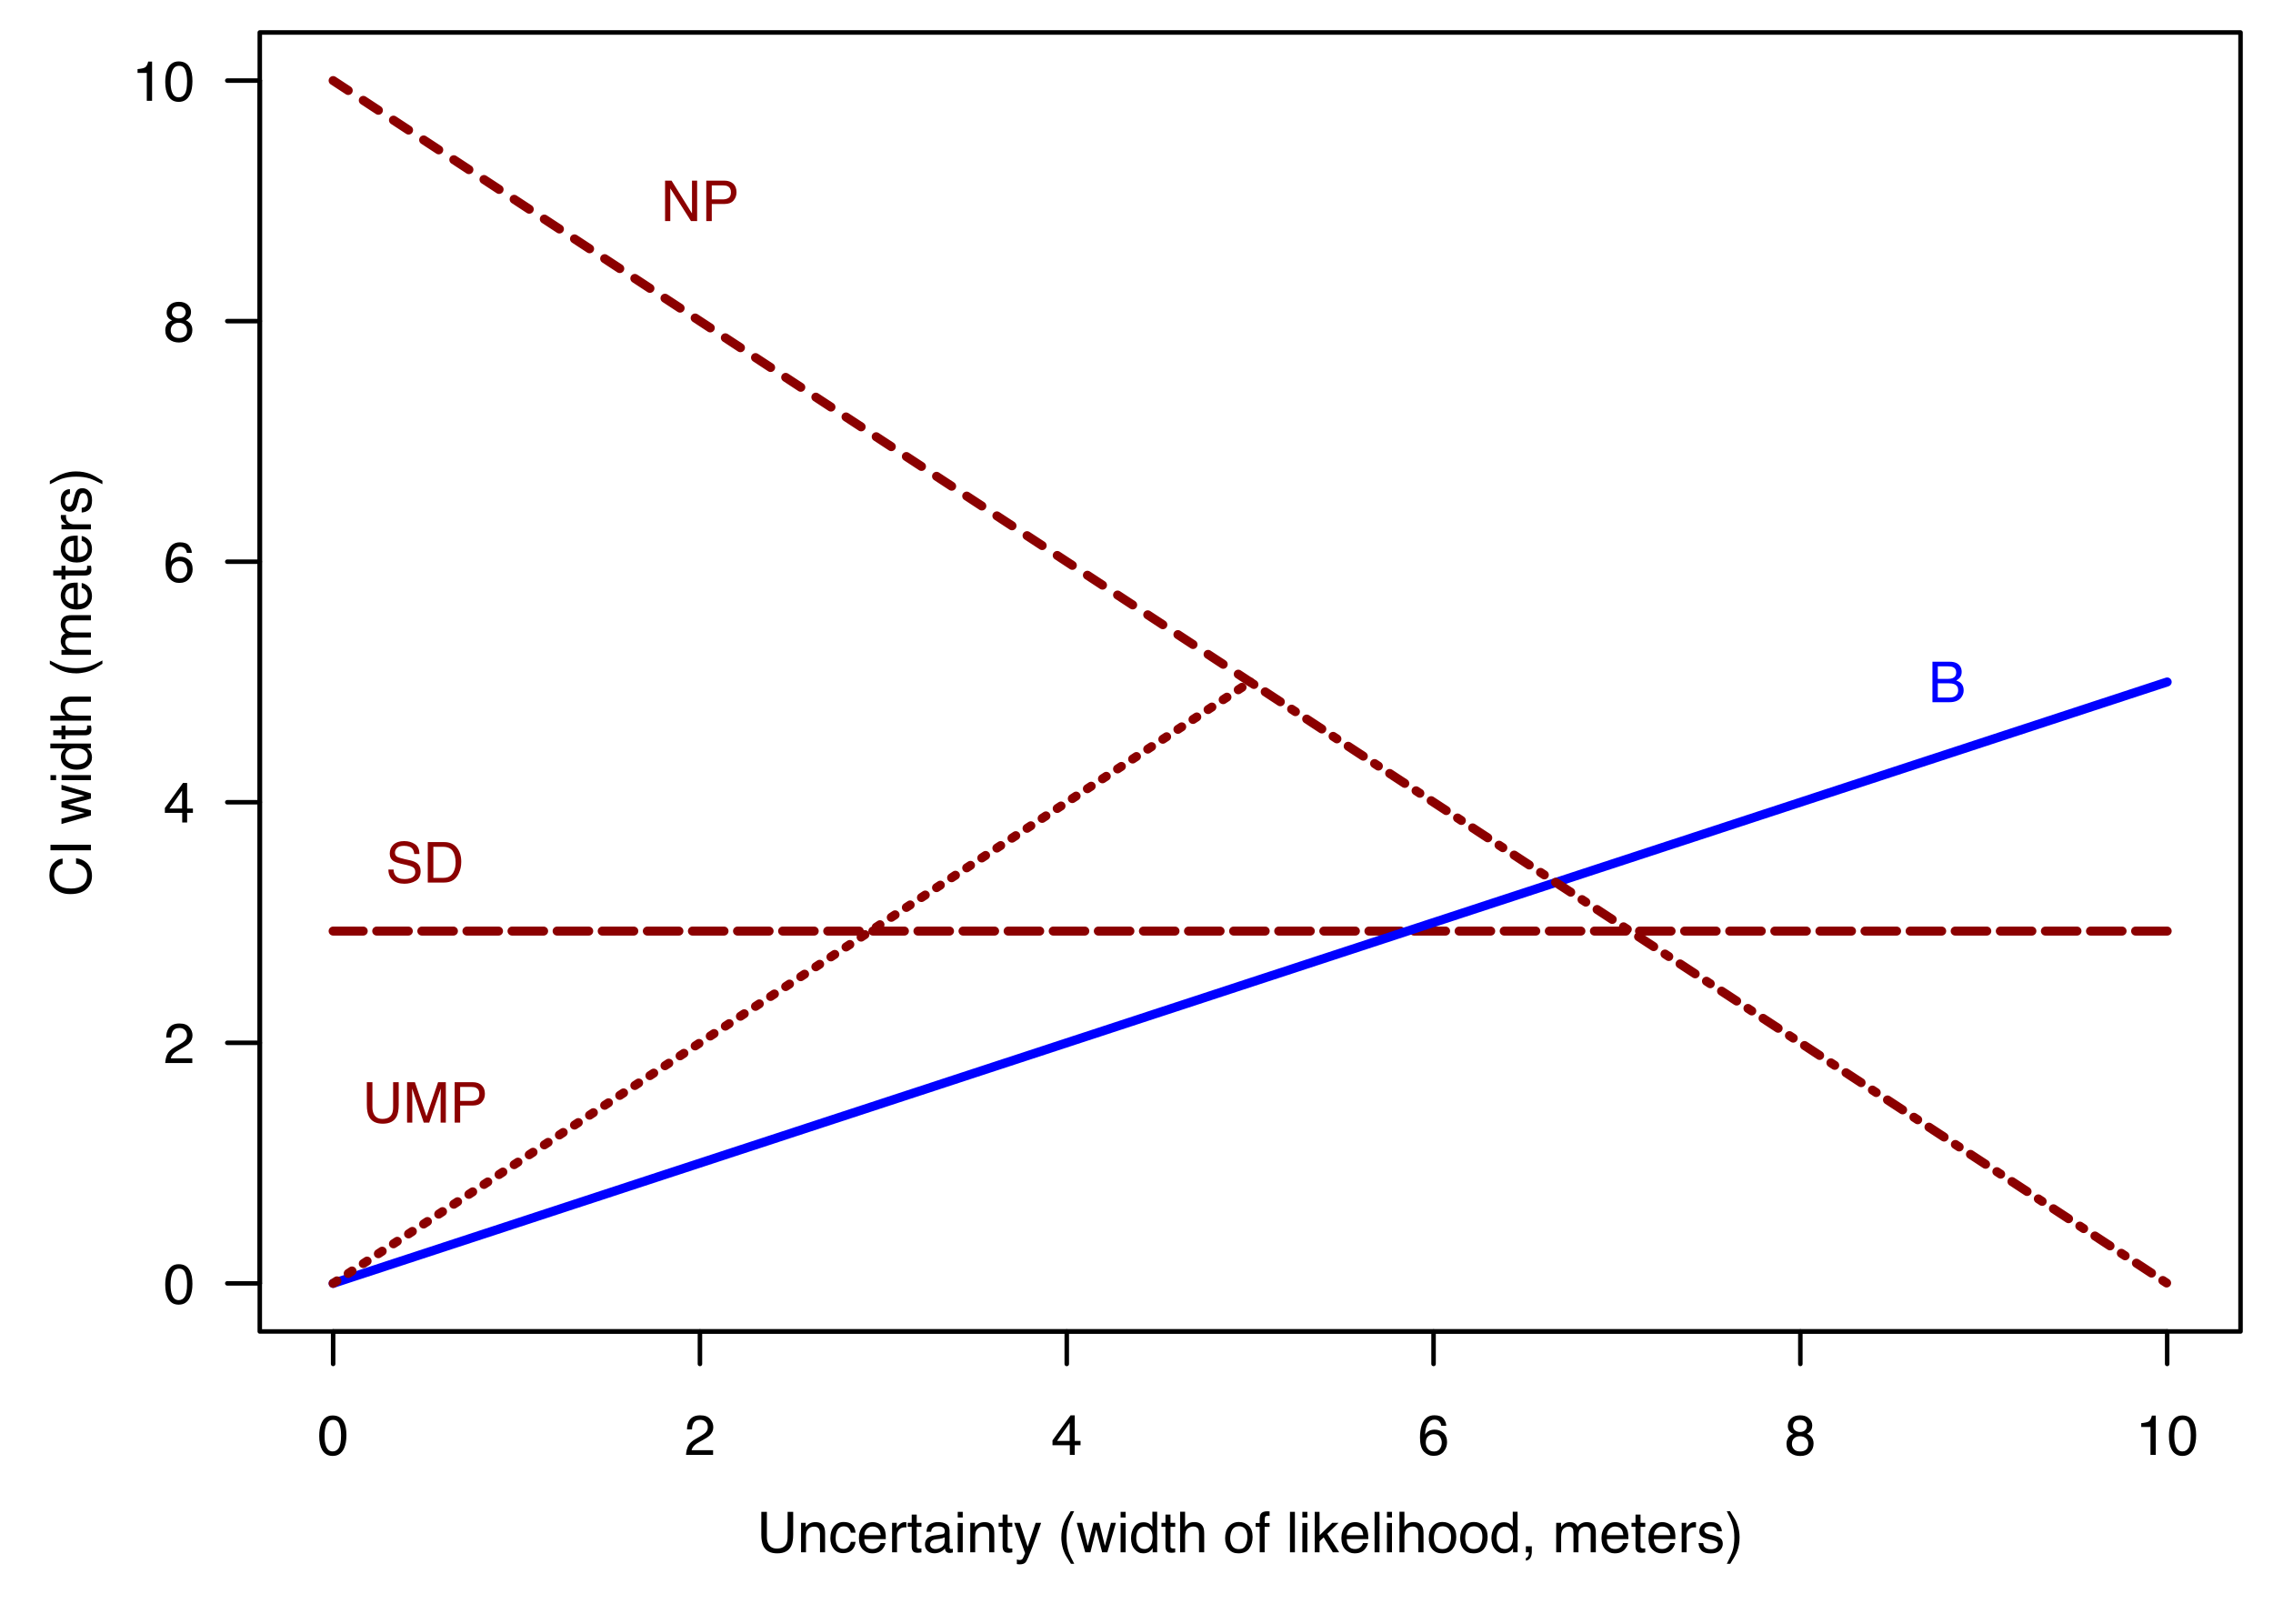 <?xml version="1.0" encoding="UTF-8"?>
<svg xmlns="http://www.w3.org/2000/svg" xmlns:xlink="http://www.w3.org/1999/xlink" width="504pt" height="360pt" viewBox="0 0 504 360" version="1.1">
<defs>
<g>
<symbol overflow="visible" id="glyph0-0">
<path style="stroke:none;" d="M 0.406 0 L 0.406 -8.969 L 7.516 -8.969 L 7.516 0 Z M 6.391 -1.125 L 6.391 -7.844 L 1.531 -7.844 L 1.531 -1.125 Z "/>
</symbol>
<symbol overflow="visible" id="glyph0-1">
<path style="stroke:none;" d="M 3.375 -8.734 C 4.508 -8.734 5.328 -8.27 5.828 -7.344 C 6.223 -6.625 6.422 -5.633 6.422 -4.375 C 6.422 -3.188 6.242 -2.207 5.891 -1.438 C 5.379 -0.32 4.539 0.234 3.375 0.234 C 2.32 0.234 1.539 -0.219 1.031 -1.125 C 0.602 -1.883 0.391 -2.906 0.391 -4.188 C 0.391 -5.188 0.52 -6.039 0.781 -6.75 C 1.258 -8.07 2.125 -8.734 3.375 -8.734 Z M 3.375 -0.766 C 3.938 -0.766 4.383 -1.016 4.719 -1.516 C 5.062 -2.023 5.234 -2.969 5.234 -4.344 C 5.234 -5.332 5.109 -6.145 4.859 -6.781 C 4.617 -7.426 4.148 -7.75 3.453 -7.75 C 2.805 -7.75 2.332 -7.441 2.031 -6.828 C 1.727 -6.223 1.578 -5.332 1.578 -4.156 C 1.578 -3.258 1.676 -2.539 1.875 -2 C 2.164 -1.176 2.664 -0.766 3.375 -0.766 Z "/>
</symbol>
<symbol overflow="visible" id="glyph0-2">
<path style="stroke:none;" d="M 0.391 0 C 0.43 -0.75 0.586 -1.398 0.859 -1.953 C 1.129 -2.516 1.656 -3.023 2.438 -3.484 L 3.609 -4.156 C 4.141 -4.469 4.508 -4.727 4.719 -4.938 C 5.051 -5.281 5.219 -5.672 5.219 -6.109 C 5.219 -6.609 5.062 -7.008 4.75 -7.312 C 4.445 -7.613 4.047 -7.766 3.547 -7.766 C 2.785 -7.766 2.266 -7.477 1.984 -6.906 C 1.828 -6.602 1.738 -6.18 1.719 -5.641 L 0.609 -5.641 C 0.617 -6.398 0.758 -7.02 1.031 -7.5 C 1.5 -8.344 2.336 -8.766 3.547 -8.766 C 4.547 -8.766 5.273 -8.492 5.734 -7.953 C 6.203 -7.41 6.438 -6.812 6.438 -6.156 C 6.438 -5.457 6.188 -4.859 5.688 -4.359 C 5.406 -4.066 4.895 -3.719 4.156 -3.312 L 3.328 -2.844 C 2.93 -2.625 2.617 -2.414 2.391 -2.219 C 1.984 -1.863 1.727 -1.469 1.625 -1.031 L 6.391 -1.031 L 6.391 0 Z "/>
</symbol>
<symbol overflow="visible" id="glyph0-3">
<path style="stroke:none;" d="M 4.125 -3.094 L 4.125 -7.062 L 1.328 -3.094 Z M 4.156 0 L 4.156 -2.141 L 0.312 -2.141 L 0.312 -3.203 L 4.328 -8.766 L 5.25 -8.766 L 5.25 -3.094 L 6.531 -3.094 L 6.531 -2.141 L 5.25 -2.141 L 5.25 0 Z "/>
</symbol>
<symbol overflow="visible" id="glyph0-4">
<path style="stroke:none;" d="M 3.656 -8.781 C 4.633 -8.781 5.316 -8.523 5.703 -8.016 C 6.086 -7.504 6.281 -6.984 6.281 -6.453 L 5.188 -6.453 C 5.125 -6.797 5.02 -7.066 4.875 -7.266 C 4.613 -7.629 4.211 -7.812 3.672 -7.812 C 3.055 -7.812 2.566 -7.523 2.203 -6.953 C 1.848 -6.391 1.648 -5.578 1.609 -4.516 C 1.859 -4.891 2.176 -5.172 2.562 -5.359 C 2.906 -5.516 3.297 -5.594 3.734 -5.594 C 4.461 -5.594 5.098 -5.359 5.641 -4.891 C 6.191 -4.422 6.469 -3.723 6.469 -2.797 C 6.469 -2.004 6.207 -1.301 5.688 -0.688 C 5.164 -0.082 4.43 0.219 3.484 0.219 C 2.66 0.219 1.953 -0.086 1.359 -0.703 C 0.766 -1.328 0.469 -2.375 0.469 -3.844 C 0.469 -4.926 0.598 -5.848 0.859 -6.609 C 1.367 -8.055 2.301 -8.781 3.656 -8.781 Z M 3.578 -0.75 C 4.148 -0.75 4.578 -0.941 4.859 -1.328 C 5.148 -1.723 5.297 -2.18 5.297 -2.703 C 5.297 -3.148 5.164 -3.578 4.906 -3.984 C 4.656 -4.391 4.191 -4.594 3.516 -4.594 C 3.047 -4.594 2.633 -4.438 2.281 -4.125 C 1.926 -3.812 1.75 -3.336 1.75 -2.703 C 1.75 -2.148 1.91 -1.688 2.234 -1.312 C 2.555 -0.938 3.004 -0.75 3.578 -0.75 Z "/>
</symbol>
<symbol overflow="visible" id="glyph0-5">
<path style="stroke:none;" d="M 3.406 -5.078 C 3.883 -5.078 4.258 -5.211 4.531 -5.484 C 4.801 -5.754 4.938 -6.078 4.938 -6.453 C 4.938 -6.773 4.805 -7.07 4.547 -7.344 C 4.285 -7.613 3.891 -7.75 3.359 -7.75 C 2.828 -7.75 2.441 -7.613 2.203 -7.344 C 1.973 -7.07 1.859 -6.754 1.859 -6.391 C 1.859 -5.984 2.008 -5.66 2.312 -5.422 C 2.625 -5.191 2.988 -5.078 3.406 -5.078 Z M 3.469 -0.75 C 3.977 -0.75 4.398 -0.883 4.734 -1.156 C 5.066 -1.438 5.234 -1.848 5.234 -2.391 C 5.234 -2.953 5.062 -3.379 4.719 -3.672 C 4.375 -3.973 3.93 -4.125 3.391 -4.125 C 2.859 -4.125 2.426 -3.973 2.094 -3.672 C 1.77 -3.367 1.609 -2.953 1.609 -2.422 C 1.609 -1.973 1.758 -1.582 2.062 -1.25 C 2.363 -0.914 2.832 -0.75 3.469 -0.75 Z M 1.906 -4.656 C 1.602 -4.789 1.363 -4.941 1.188 -5.109 C 0.863 -5.441 0.703 -5.867 0.703 -6.391 C 0.703 -7.035 0.938 -7.594 1.406 -8.062 C 1.883 -8.531 2.555 -8.766 3.422 -8.766 C 4.266 -8.766 4.922 -8.539 5.391 -8.094 C 5.867 -7.656 6.109 -7.145 6.109 -6.562 C 6.109 -6.008 5.969 -5.566 5.688 -5.234 C 5.539 -5.035 5.301 -4.848 4.969 -4.672 C 5.332 -4.504 5.617 -4.312 5.828 -4.094 C 6.211 -3.688 6.406 -3.16 6.406 -2.516 C 6.406 -1.742 6.145 -1.086 5.625 -0.547 C 5.113 -0.016 4.383 0.25 3.438 0.25 C 2.594 0.25 1.875 0.02 1.281 -0.438 C 0.695 -0.906 0.406 -1.578 0.406 -2.453 C 0.406 -2.973 0.531 -3.422 0.781 -3.797 C 1.031 -4.172 1.406 -4.457 1.906 -4.656 Z "/>
</symbol>
<symbol overflow="visible" id="glyph0-6">
<path style="stroke:none;" d="M 1.203 -6.188 L 1.203 -7.031 C 1.992 -7.102 2.547 -7.227 2.859 -7.406 C 3.172 -7.594 3.406 -8.023 3.562 -8.703 L 4.422 -8.703 L 4.422 0 L 3.25 0 L 3.25 -6.188 Z "/>
</symbol>
<symbol overflow="visible" id="glyph0-7">
<path style="stroke:none;" d="M 2.266 -8.969 L 2.266 -3.422 C 2.266 -2.773 2.391 -2.234 2.641 -1.797 C 3.004 -1.148 3.613 -0.828 4.469 -0.828 C 5.5 -0.828 6.195 -1.176 6.562 -1.875 C 6.758 -2.258 6.859 -2.773 6.859 -3.422 L 6.859 -8.969 L 8.094 -8.969 L 8.094 -3.938 C 8.094 -2.832 7.945 -1.984 7.656 -1.391 C 7.113 -0.305 6.082 0.234 4.562 0.234 C 3.051 0.234 2.023 -0.305 1.484 -1.391 C 1.18 -1.984 1.031 -2.832 1.031 -3.938 L 1.031 -8.969 Z M 4.578 -8.969 Z "/>
</symbol>
<symbol overflow="visible" id="glyph0-8">
<path style="stroke:none;" d="M 0.812 -6.531 L 1.844 -6.531 L 1.844 -5.609 C 2.156 -5.992 2.484 -6.27 2.828 -6.438 C 3.172 -6.602 3.555 -6.688 3.984 -6.688 C 4.91 -6.688 5.535 -6.363 5.859 -5.719 C 6.047 -5.363 6.141 -4.852 6.141 -4.188 L 6.141 0 L 5.016 0 L 5.016 -4.125 C 5.016 -4.52 4.957 -4.836 4.844 -5.078 C 4.645 -5.484 4.289 -5.688 3.781 -5.688 C 3.52 -5.688 3.305 -5.66 3.141 -5.609 C 2.836 -5.523 2.57 -5.348 2.344 -5.078 C 2.156 -4.859 2.035 -4.633 1.984 -4.406 C 1.93 -4.176 1.906 -3.848 1.906 -3.422 L 1.906 0 L 0.812 0 Z M 3.391 -6.703 Z "/>
</symbol>
<symbol overflow="visible" id="glyph0-9">
<path style="stroke:none;" d="M 3.328 -6.719 C 4.066 -6.719 4.664 -6.539 5.125 -6.188 C 5.582 -5.832 5.859 -5.219 5.953 -4.344 L 4.891 -4.344 C 4.828 -4.738 4.676 -5.07 4.438 -5.344 C 4.207 -5.613 3.836 -5.75 3.328 -5.75 C 2.629 -5.75 2.129 -5.406 1.828 -4.719 C 1.629 -4.27 1.531 -3.723 1.531 -3.078 C 1.531 -2.422 1.664 -1.867 1.938 -1.422 C 2.219 -0.973 2.656 -0.75 3.25 -0.75 C 3.707 -0.75 4.066 -0.891 4.328 -1.172 C 4.598 -1.453 4.785 -1.832 4.891 -2.312 L 5.953 -2.312 C 5.836 -1.445 5.535 -0.812 5.047 -0.406 C 4.555 -0.008 3.93 0.188 3.172 0.188 C 2.316 0.188 1.633 -0.125 1.125 -0.75 C 0.613 -1.375 0.359 -2.156 0.359 -3.094 C 0.359 -4.238 0.633 -5.129 1.188 -5.766 C 1.75 -6.398 2.461 -6.719 3.328 -6.719 Z M 3.156 -6.703 Z "/>
</symbol>
<symbol overflow="visible" id="glyph0-10">
<path style="stroke:none;" d="M 3.531 -6.688 C 3.988 -6.688 4.438 -6.578 4.875 -6.359 C 5.312 -6.141 5.645 -5.859 5.875 -5.516 C 6.094 -5.18 6.238 -4.797 6.312 -4.359 C 6.375 -4.055 6.406 -3.578 6.406 -2.922 L 1.625 -2.922 C 1.633 -2.254 1.785 -1.719 2.078 -1.312 C 2.379 -0.914 2.836 -0.719 3.453 -0.719 C 4.023 -0.719 4.484 -0.906 4.828 -1.281 C 5.016 -1.508 5.148 -1.766 5.234 -2.047 L 6.312 -2.047 C 6.289 -1.805 6.195 -1.539 6.031 -1.25 C 5.875 -0.957 5.695 -0.719 5.5 -0.531 C 5.164 -0.195 4.75 0.023 4.25 0.141 C 3.988 0.203 3.691 0.234 3.359 0.234 C 2.547 0.234 1.852 -0.062 1.281 -0.656 C 0.719 -1.25 0.438 -2.078 0.438 -3.141 C 0.438 -4.191 0.723 -5.047 1.297 -5.703 C 1.867 -6.359 2.613 -6.688 3.531 -6.688 Z M 5.281 -3.797 C 5.238 -4.266 5.133 -4.645 4.969 -4.938 C 4.664 -5.457 4.16 -5.719 3.453 -5.719 C 2.953 -5.719 2.531 -5.535 2.188 -5.172 C 1.844 -4.805 1.66 -4.348 1.641 -3.797 Z M 3.422 -6.703 Z "/>
</symbol>
<symbol overflow="visible" id="glyph0-11">
<path style="stroke:none;" d="M 0.844 -6.531 L 1.875 -6.531 L 1.875 -5.406 C 1.969 -5.625 2.18 -5.891 2.516 -6.203 C 2.848 -6.523 3.227 -6.688 3.656 -6.688 C 3.676 -6.688 3.711 -6.68 3.766 -6.672 C 3.816 -6.672 3.898 -6.664 4.016 -6.656 L 4.016 -5.5 C 3.953 -5.508 3.891 -5.516 3.828 -5.516 C 3.773 -5.523 3.719 -5.531 3.656 -5.531 C 3.102 -5.531 2.676 -5.348 2.375 -4.984 C 2.082 -4.629 1.938 -4.223 1.938 -3.766 L 1.938 0 L 0.844 0 Z "/>
</symbol>
<symbol overflow="visible" id="glyph0-12">
<path style="stroke:none;" d="M 1.031 -8.359 L 2.141 -8.359 L 2.141 -6.531 L 3.188 -6.531 L 3.188 -5.641 L 2.141 -5.641 L 2.141 -1.375 C 2.141 -1.145 2.219 -0.992 2.375 -0.922 C 2.457 -0.867 2.598 -0.844 2.797 -0.844 C 2.848 -0.844 2.906 -0.844 2.969 -0.844 C 3.031 -0.852 3.102 -0.859 3.188 -0.859 L 3.188 0 C 3.051 0.039 2.914 0.066 2.781 0.078 C 2.645 0.098 2.5 0.109 2.344 0.109 C 1.832 0.109 1.484 -0.02 1.297 -0.281 C 1.117 -0.551 1.031 -0.895 1.031 -1.312 L 1.031 -5.641 L 0.141 -5.641 L 0.141 -6.531 L 1.031 -6.531 Z "/>
</symbol>
<symbol overflow="visible" id="glyph0-13">
<path style="stroke:none;" d="M 1.641 -1.734 C 1.641 -1.422 1.754 -1.172 1.984 -0.984 C 2.223 -0.805 2.5 -0.719 2.812 -0.719 C 3.207 -0.719 3.582 -0.805 3.938 -0.984 C 4.551 -1.273 4.859 -1.758 4.859 -2.438 L 4.859 -3.328 C 4.723 -3.242 4.547 -3.172 4.328 -3.109 C 4.117 -3.055 3.914 -3.016 3.719 -2.984 L 3.047 -2.906 C 2.648 -2.852 2.352 -2.77 2.156 -2.656 C 1.812 -2.469 1.641 -2.16 1.641 -1.734 Z M 4.312 -3.969 C 4.562 -4 4.727 -4.102 4.812 -4.281 C 4.863 -4.375 4.891 -4.516 4.891 -4.703 C 4.891 -5.078 4.754 -5.348 4.484 -5.516 C 4.223 -5.68 3.844 -5.766 3.344 -5.766 C 2.77 -5.766 2.363 -5.609 2.125 -5.297 C 1.988 -5.129 1.898 -4.879 1.859 -4.547 L 0.844 -4.547 C 0.852 -5.348 1.109 -5.906 1.609 -6.219 C 2.117 -6.539 2.707 -6.703 3.375 -6.703 C 4.133 -6.703 4.758 -6.551 5.25 -6.25 C 5.719 -5.957 5.953 -5.504 5.953 -4.891 L 5.953 -1.125 C 5.953 -1.008 5.973 -0.914 6.016 -0.844 C 6.066 -0.781 6.172 -0.75 6.328 -0.75 C 6.367 -0.75 6.422 -0.75 6.484 -0.75 C 6.547 -0.758 6.613 -0.77 6.688 -0.781 L 6.688 0.031 C 6.508 0.082 6.375 0.113 6.281 0.125 C 6.195 0.133 6.078 0.141 5.922 0.141 C 5.547 0.141 5.273 0.004 5.109 -0.266 C 5.016 -0.398 4.945 -0.598 4.906 -0.859 C 4.688 -0.566 4.367 -0.312 3.953 -0.094 C 3.535 0.113 3.07 0.219 2.562 0.219 C 1.957 0.219 1.461 0.035 1.078 -0.328 C 0.691 -0.703 0.5 -1.164 0.5 -1.719 C 0.5 -2.32 0.688 -2.789 1.062 -3.125 C 1.445 -3.457 1.945 -3.66 2.562 -3.734 Z M 3.406 -6.703 Z "/>
</symbol>
<symbol overflow="visible" id="glyph0-14">
<path style="stroke:none;" d="M 0.812 -6.5 L 1.922 -6.5 L 1.922 0 L 0.812 0 Z M 0.812 -8.969 L 1.922 -8.969 L 1.922 -7.719 L 0.812 -7.719 Z "/>
</symbol>
<symbol overflow="visible" id="glyph0-15">
<path style="stroke:none;" d="M 4.891 -6.531 L 6.109 -6.531 C 5.953 -6.113 5.609 -5.16 5.078 -3.672 C 4.672 -2.547 4.336 -1.629 4.078 -0.922 C 3.441 0.742 2.992 1.758 2.734 2.125 C 2.473 2.488 2.023 2.672 1.391 2.672 C 1.234 2.672 1.113 2.664 1.031 2.656 C 0.945 2.645 0.844 2.625 0.719 2.594 L 0.719 1.594 C 0.906 1.645 1.039 1.676 1.125 1.688 C 1.219 1.695 1.297 1.703 1.359 1.703 C 1.566 1.703 1.719 1.664 1.812 1.594 C 1.906 1.531 1.984 1.453 2.047 1.359 C 2.066 1.328 2.141 1.16 2.266 0.859 C 2.391 0.555 2.484 0.332 2.547 0.188 L 0.125 -6.531 L 1.375 -6.531 L 3.125 -1.219 Z M 3.125 -6.703 Z "/>
</symbol>
<symbol overflow="visible" id="glyph0-16">
<path style="stroke:none;" d=""/>
</symbol>
<symbol overflow="visible" id="glyph0-17">
<path style="stroke:none;" d="M 3.703 -9.109 C 3.055 -7.867 2.641 -6.957 2.453 -6.375 C 2.16 -5.477 2.016 -4.445 2.016 -3.281 C 2.016 -2.102 2.18 -1.023 2.516 -0.047 C 2.711 0.555 3.113 1.422 3.719 2.547 L 2.984 2.547 C 2.391 1.617 2.02 1.023 1.875 0.766 C 1.727 0.516 1.57 0.172 1.406 -0.266 C 1.176 -0.867 1.02 -1.516 0.938 -2.203 C 0.883 -2.555 0.859 -2.891 0.859 -3.203 C 0.859 -4.41 1.051 -5.484 1.438 -6.422 C 1.676 -7.023 2.176 -7.922 2.938 -9.109 Z "/>
</symbol>
<symbol overflow="visible" id="glyph0-18">
<path style="stroke:none;" d="M 1.312 -6.531 L 2.562 -1.391 L 3.844 -6.531 L 5.078 -6.531 L 6.359 -1.422 L 7.703 -6.531 L 8.797 -6.531 L 6.891 0 L 5.75 0 L 4.422 -5.062 L 3.141 0 L 2 0 L 0.109 -6.531 Z "/>
</symbol>
<symbol overflow="visible" id="glyph0-19">
<path style="stroke:none;" d="M 1.5 -3.188 C 1.5 -2.488 1.645 -1.898 1.938 -1.422 C 2.238 -0.953 2.719 -0.719 3.375 -0.719 C 3.883 -0.719 4.301 -0.938 4.625 -1.375 C 4.957 -1.812 5.125 -2.441 5.125 -3.266 C 5.125 -4.086 4.953 -4.695 4.609 -5.094 C 4.273 -5.488 3.859 -5.688 3.359 -5.688 C 2.805 -5.688 2.359 -5.473 2.016 -5.047 C 1.672 -4.629 1.5 -4.008 1.5 -3.188 Z M 3.156 -6.656 C 3.656 -6.656 4.07 -6.547 4.406 -6.328 C 4.602 -6.211 4.828 -6 5.078 -5.688 L 5.078 -9 L 6.141 -9 L 6.141 0 L 5.141 0 L 5.141 -0.906 C 4.891 -0.508 4.586 -0.219 4.234 -0.031 C 3.891 0.145 3.488 0.234 3.031 0.234 C 2.301 0.234 1.672 -0.07 1.141 -0.688 C 0.609 -1.301 0.344 -2.113 0.344 -3.125 C 0.344 -4.082 0.582 -4.91 1.062 -5.609 C 1.551 -6.305 2.25 -6.656 3.156 -6.656 Z "/>
</symbol>
<symbol overflow="visible" id="glyph0-20">
<path style="stroke:none;" d="M 0.812 -9 L 1.906 -9 L 1.906 -5.656 C 2.164 -5.977 2.398 -6.207 2.609 -6.344 C 2.961 -6.582 3.406 -6.703 3.938 -6.703 C 4.883 -6.703 5.523 -6.367 5.859 -5.703 C 6.047 -5.336 6.141 -4.832 6.141 -4.188 L 6.141 0 L 5 0 L 5 -4.125 C 5 -4.602 4.941 -4.953 4.828 -5.172 C 4.617 -5.535 4.242 -5.719 3.703 -5.719 C 3.242 -5.719 2.828 -5.555 2.453 -5.234 C 2.086 -4.922 1.906 -4.332 1.906 -3.469 L 1.906 0 L 0.812 0 Z "/>
</symbol>
<symbol overflow="visible" id="glyph0-21">
<path style="stroke:none;" d="M 3.406 -0.703 C 4.133 -0.703 4.629 -0.977 4.891 -1.531 C 5.16 -2.082 5.297 -2.695 5.297 -3.375 C 5.297 -3.988 5.203 -4.484 5.016 -4.859 C 4.703 -5.461 4.164 -5.766 3.406 -5.766 C 2.738 -5.766 2.25 -5.508 1.938 -5 C 1.633 -4.488 1.484 -3.867 1.484 -3.141 C 1.484 -2.441 1.633 -1.859 1.938 -1.391 C 2.25 -0.93 2.738 -0.703 3.406 -0.703 Z M 3.438 -6.719 C 4.281 -6.719 4.992 -6.438 5.578 -5.875 C 6.16 -5.32 6.453 -4.5 6.453 -3.406 C 6.453 -2.352 6.191 -1.484 5.672 -0.797 C 5.16 -0.109 4.367 0.234 3.297 0.234 C 2.398 0.234 1.688 -0.066 1.156 -0.672 C 0.625 -1.285 0.359 -2.102 0.359 -3.125 C 0.359 -4.219 0.633 -5.086 1.188 -5.734 C 1.75 -6.391 2.5 -6.719 3.438 -6.719 Z M 3.406 -6.703 Z "/>
</symbol>
<symbol overflow="visible" id="glyph0-22">
<path style="stroke:none;" d="M 1.078 -7.531 C 1.098 -7.988 1.176 -8.32 1.312 -8.531 C 1.57 -8.906 2.066 -9.094 2.797 -9.094 C 2.867 -9.094 2.941 -9.086 3.016 -9.078 C 3.086 -9.078 3.172 -9.07 3.266 -9.062 L 3.266 -8.062 C 3.148 -8.07 3.066 -8.078 3.016 -8.078 C 2.961 -8.086 2.914 -8.094 2.875 -8.094 C 2.539 -8.094 2.336 -8.004 2.266 -7.828 C 2.203 -7.648 2.172 -7.207 2.172 -6.5 L 3.266 -6.5 L 3.266 -5.641 L 2.172 -5.641 L 2.172 0 L 1.078 0 L 1.078 -5.641 L 0.172 -5.641 L 0.172 -6.5 L 1.078 -6.5 Z "/>
</symbol>
<symbol overflow="visible" id="glyph0-23">
<path style="stroke:none;" d="M 0.844 -8.969 L 1.938 -8.969 L 1.938 0 L 0.844 0 Z "/>
</symbol>
<symbol overflow="visible" id="glyph0-24">
<path style="stroke:none;" d="M 0.781 -8.969 L 1.844 -8.969 L 1.844 -3.766 L 4.656 -6.531 L 6.062 -6.531 L 3.562 -4.094 L 6.203 0 L 4.797 0 L 2.766 -3.297 L 1.844 -2.453 L 1.844 0 L 0.781 0 Z "/>
</symbol>
<symbol overflow="visible" id="glyph0-25">
<path style="stroke:none;" d="M 1.031 1.281 C 1.312 1.227 1.508 1.031 1.625 0.688 C 1.688 0.5 1.719 0.32 1.719 0.156 C 1.719 0.125 1.719 0.098 1.719 0.078 C 1.719 0.055 1.711 0.031 1.703 0 L 1.031 0 L 1.031 -1.328 L 2.344 -1.328 L 2.344 -0.094 C 2.344 0.383 2.242 0.805 2.047 1.172 C 1.859 1.547 1.52 1.773 1.031 1.859 Z "/>
</symbol>
<symbol overflow="visible" id="glyph0-26">
<path style="stroke:none;" d="M 0.812 -6.531 L 1.891 -6.531 L 1.891 -5.609 C 2.148 -5.93 2.383 -6.164 2.594 -6.312 C 2.957 -6.562 3.367 -6.688 3.828 -6.688 C 4.348 -6.688 4.77 -6.555 5.094 -6.297 C 5.27 -6.148 5.43 -5.938 5.578 -5.656 C 5.816 -6 6.102 -6.254 6.438 -6.422 C 6.77 -6.598 7.141 -6.688 7.547 -6.688 C 8.43 -6.688 9.031 -6.367 9.344 -5.734 C 9.508 -5.391 9.594 -4.93 9.594 -4.359 L 9.594 0 L 8.453 0 L 8.453 -4.547 C 8.453 -4.973 8.344 -5.27 8.125 -5.438 C 7.914 -5.602 7.656 -5.688 7.344 -5.688 C 6.906 -5.688 6.531 -5.539 6.219 -5.25 C 5.906 -4.957 5.75 -4.473 5.75 -3.797 L 5.75 0 L 4.641 0 L 4.641 -4.266 C 4.641 -4.711 4.586 -5.035 4.484 -5.234 C 4.316 -5.535 4.004 -5.688 3.547 -5.688 C 3.129 -5.688 2.75 -5.523 2.406 -5.203 C 2.07 -4.891 1.906 -4.312 1.906 -3.469 L 1.906 0 L 0.812 0 Z "/>
</symbol>
<symbol overflow="visible" id="glyph0-27">
<path style="stroke:none;" d="M 1.453 -2.047 C 1.484 -1.68 1.578 -1.398 1.734 -1.203 C 2.016 -0.848 2.492 -0.672 3.172 -0.672 C 3.578 -0.672 3.938 -0.758 4.25 -0.938 C 4.562 -1.113 4.719 -1.391 4.719 -1.766 C 4.719 -2.047 4.594 -2.258 4.344 -2.406 C 4.188 -2.5 3.875 -2.602 3.406 -2.719 L 2.531 -2.938 C 1.969 -3.07 1.555 -3.227 1.297 -3.406 C 0.828 -3.695 0.594 -4.102 0.594 -4.625 C 0.594 -5.25 0.812 -5.75 1.25 -6.125 C 1.695 -6.508 2.297 -6.703 3.047 -6.703 C 4.035 -6.703 4.75 -6.414 5.188 -5.844 C 5.457 -5.477 5.586 -5.082 5.578 -4.656 L 4.547 -4.656 C 4.523 -4.906 4.438 -5.129 4.281 -5.328 C 4.031 -5.617 3.594 -5.766 2.969 -5.766 C 2.551 -5.766 2.234 -5.688 2.016 -5.531 C 1.805 -5.375 1.703 -5.164 1.703 -4.906 C 1.703 -4.613 1.844 -4.383 2.125 -4.219 C 2.289 -4.113 2.531 -4.023 2.844 -3.953 L 3.578 -3.766 C 4.359 -3.578 4.883 -3.395 5.156 -3.219 C 5.582 -2.938 5.797 -2.492 5.797 -1.891 C 5.797 -1.305 5.57 -0.801 5.125 -0.375 C 4.688 0.039 4.02 0.25 3.125 0.25 C 2.145 0.25 1.453 0.031 1.047 -0.406 C 0.648 -0.852 0.438 -1.398 0.406 -2.047 Z M 3.078 -6.703 Z "/>
</symbol>
<symbol overflow="visible" id="glyph0-28">
<path style="stroke:none;" d="M 0.438 2.547 C 1.082 1.285 1.5 0.367 1.688 -0.203 C 1.969 -1.078 2.109 -2.102 2.109 -3.281 C 2.109 -4.457 1.945 -5.535 1.625 -6.516 C 1.414 -7.117 1.016 -7.984 0.422 -9.109 L 1.156 -9.109 C 1.781 -8.109 2.156 -7.488 2.281 -7.25 C 2.414 -7.02 2.562 -6.703 2.719 -6.297 C 2.914 -5.785 3.055 -5.281 3.141 -4.781 C 3.223 -4.289 3.266 -3.812 3.266 -3.344 C 3.266 -2.145 3.07 -1.07 2.688 -0.125 C 2.445 0.477 1.953 1.367 1.203 2.547 Z "/>
</symbol>
<symbol overflow="visible" id="glyph0-29">
<path style="stroke:none;" d="M 0.953 -8.969 L 2.391 -8.969 L 6.922 -1.703 L 6.922 -8.969 L 8.062 -8.969 L 8.062 0 L 6.703 0 L 2.109 -7.25 L 2.109 0 L 0.953 0 Z M 4.438 -8.969 Z "/>
</symbol>
<symbol overflow="visible" id="glyph0-30">
<path style="stroke:none;" d="M 1.062 -8.969 L 5.109 -8.969 C 5.898 -8.969 6.539 -8.742 7.031 -8.297 C 7.52 -7.848 7.766 -7.211 7.766 -6.391 C 7.766 -5.691 7.547 -5.082 7.109 -4.562 C 6.672 -4.051 6.004 -3.797 5.109 -3.797 L 2.281 -3.797 L 2.281 0 L 1.062 0 Z M 6.531 -6.391 C 6.531 -7.047 6.285 -7.492 5.797 -7.734 C 5.535 -7.859 5.172 -7.922 4.703 -7.922 L 2.281 -7.922 L 2.281 -4.812 L 4.703 -4.812 C 5.242 -4.812 5.68 -4.926 6.016 -5.156 C 6.359 -5.395 6.531 -5.805 6.531 -6.391 Z "/>
</symbol>
<symbol overflow="visible" id="glyph0-31">
<path style="stroke:none;" d="M 1.75 -2.891 C 1.77 -2.379 1.891 -1.969 2.109 -1.656 C 2.504 -1.062 3.211 -0.766 4.234 -0.766 C 4.691 -0.766 5.109 -0.828 5.484 -0.953 C 6.203 -1.211 6.562 -1.664 6.562 -2.312 C 6.562 -2.801 6.41 -3.148 6.109 -3.359 C 5.797 -3.555 5.312 -3.734 4.656 -3.891 L 3.438 -4.156 C 2.645 -4.344 2.086 -4.539 1.766 -4.75 C 1.191 -5.125 0.906 -5.688 0.906 -6.438 C 0.906 -7.238 1.18 -7.895 1.734 -8.406 C 2.297 -8.926 3.086 -9.188 4.109 -9.188 C 5.047 -9.188 5.844 -8.957 6.5 -8.5 C 7.156 -8.051 7.484 -7.328 7.484 -6.328 L 6.344 -6.328 C 6.281 -6.816 6.148 -7.188 5.953 -7.438 C 5.586 -7.906 4.961 -8.141 4.078 -8.141 C 3.359 -8.141 2.844 -7.988 2.531 -7.688 C 2.219 -7.383 2.062 -7.035 2.062 -6.641 C 2.062 -6.203 2.242 -5.879 2.609 -5.672 C 2.848 -5.547 3.391 -5.383 4.234 -5.188 L 5.5 -4.906 C 6.102 -4.758 6.566 -4.566 6.891 -4.328 C 7.461 -3.91 7.75 -3.305 7.75 -2.516 C 7.75 -1.516 7.383 -0.801 6.656 -0.375 C 5.938 0.051 5.102 0.266 4.156 0.266 C 3.039 0.266 2.164 -0.02 1.531 -0.594 C 0.906 -1.156 0.598 -1.922 0.609 -2.891 Z M 4.203 -9.203 Z "/>
</symbol>
<symbol overflow="visible" id="glyph0-32">
<path style="stroke:none;" d="M 4.391 -1.031 C 4.805 -1.031 5.145 -1.078 5.406 -1.172 C 5.875 -1.328 6.258 -1.629 6.562 -2.078 C 6.801 -2.441 6.977 -2.906 7.094 -3.469 C 7.145 -3.812 7.172 -4.125 7.172 -4.406 C 7.172 -5.52 6.953 -6.383 6.516 -7 C 6.078 -7.613 5.363 -7.922 4.375 -7.922 L 2.234 -7.922 L 2.234 -1.031 Z M 1 -8.969 L 4.641 -8.969 C 5.867 -8.969 6.82 -8.531 7.5 -7.656 C 8.113 -6.863 8.422 -5.852 8.422 -4.625 C 8.422 -3.664 8.238 -2.801 7.875 -2.031 C 7.25 -0.676 6.164 0 4.625 0 L 1 0 Z "/>
</symbol>
<symbol overflow="visible" id="glyph0-33">
<path style="stroke:none;" d="M 0.922 -8.969 L 2.656 -8.969 L 5.234 -1.391 L 7.797 -8.969 L 9.516 -8.969 L 9.516 0 L 8.359 0 L 8.359 -5.297 C 8.359 -5.473 8.363 -5.773 8.375 -6.203 C 8.383 -6.629 8.391 -7.082 8.391 -7.562 L 5.828 0 L 4.625 0 L 2.047 -7.562 L 2.047 -7.281 C 2.047 -7.062 2.051 -6.727 2.062 -6.281 C 2.07 -5.832 2.078 -5.504 2.078 -5.297 L 2.078 0 L 0.922 0 Z "/>
</symbol>
<symbol overflow="visible" id="glyph0-34">
<path style="stroke:none;" d="M 4.328 -5.172 C 4.836 -5.172 5.234 -5.242 5.516 -5.391 C 5.961 -5.609 6.188 -6.008 6.188 -6.594 C 6.188 -7.188 5.945 -7.582 5.469 -7.781 C 5.207 -7.895 4.812 -7.953 4.281 -7.953 L 2.109 -7.953 L 2.109 -5.172 Z M 4.734 -1.031 C 5.473 -1.031 6.004 -1.25 6.328 -1.688 C 6.523 -1.957 6.625 -2.285 6.625 -2.672 C 6.625 -3.328 6.332 -3.77 5.75 -4 C 5.438 -4.125 5.023 -4.188 4.516 -4.188 L 2.109 -4.188 L 2.109 -1.031 Z M 0.922 -8.969 L 4.766 -8.969 C 5.816 -8.969 6.566 -8.656 7.016 -8.031 C 7.273 -7.656 7.406 -7.227 7.406 -6.75 C 7.406 -6.176 7.242 -5.711 6.922 -5.359 C 6.754 -5.16 6.516 -4.984 6.203 -4.828 C 6.66 -4.648 7.004 -4.453 7.234 -4.234 C 7.641 -3.848 7.844 -3.312 7.844 -2.625 C 7.844 -2.039 7.66 -1.516 7.297 -1.047 C 6.754 -0.348 5.895 0 4.719 0 L 0.922 0 Z "/>
</symbol>
<symbol overflow="visible" id="glyph1-0">
<path style="stroke:none;" d="M 0 -0.406 L -8.969 -0.406 L -8.969 -7.516 L 0 -7.516 Z M -1.125 -6.391 L -7.844 -6.391 L -7.844 -1.531 L -1.125 -1.531 Z "/>
</symbol>
<symbol overflow="visible" id="glyph1-1">
<path style="stroke:none;" d="M -9.203 -4.734 C -9.203 -5.867 -8.906 -6.75 -8.312 -7.375 C -7.719 -8 -7.039 -8.348 -6.281 -8.422 L -6.281 -7.234 C -6.852 -7.098 -7.305 -6.828 -7.641 -6.422 C -7.984 -6.023 -8.156 -5.469 -8.156 -4.75 C -8.156 -3.863 -7.844 -3.145 -7.219 -2.594 C -6.602 -2.051 -5.656 -1.781 -4.375 -1.781 C -3.32 -1.781 -2.469 -2.023 -1.812 -2.516 C -1.164 -3.016 -0.844 -3.75 -0.844 -4.719 C -0.844 -5.613 -1.188 -6.297 -1.875 -6.766 C -2.227 -7.016 -2.703 -7.195 -3.297 -7.312 L -3.297 -8.5 C -2.348 -8.395 -1.555 -8.047 -0.922 -7.453 C -0.148 -6.742 0.234 -5.785 0.234 -4.578 C 0.234 -3.535 -0.082 -2.66 -0.719 -1.953 C -1.551 -1.016 -2.836 -0.547 -4.578 -0.547 C -5.898 -0.547 -6.984 -0.895 -7.828 -1.594 C -8.742 -2.352 -9.203 -3.398 -9.203 -4.734 Z M -9.203 -4.484 Z "/>
</symbol>
<symbol overflow="visible" id="glyph1-2">
<path style="stroke:none;" d="M -8.969 -1.234 L -8.969 -2.453 L 0 -2.453 L 0 -1.234 Z "/>
</symbol>
<symbol overflow="visible" id="glyph1-3">
<path style="stroke:none;" d=""/>
</symbol>
<symbol overflow="visible" id="glyph1-4">
<path style="stroke:none;" d="M -6.531 -1.312 L -1.391 -2.562 L -6.531 -3.844 L -6.531 -5.078 L -1.422 -6.359 L -6.531 -7.703 L -6.531 -8.797 L 0 -6.891 L 0 -5.75 L -5.062 -4.422 L 0 -3.141 L 0 -2 L -6.531 -0.109 Z "/>
</symbol>
<symbol overflow="visible" id="glyph1-5">
<path style="stroke:none;" d="M -6.5 -0.812 L -6.5 -1.922 L 0 -1.922 L 0 -0.812 Z M -8.969 -0.812 L -8.969 -1.922 L -7.719 -1.922 L -7.719 -0.812 Z "/>
</symbol>
<symbol overflow="visible" id="glyph1-6">
<path style="stroke:none;" d="M -3.188 -1.5 C -2.488 -1.5 -1.898 -1.645 -1.422 -1.938 C -0.953 -2.238 -0.719 -2.719 -0.719 -3.375 C -0.719 -3.883 -0.938 -4.301 -1.375 -4.625 C -1.812 -4.957 -2.441 -5.125 -3.266 -5.125 C -4.086 -5.125 -4.695 -4.953 -5.094 -4.609 C -5.488 -4.273 -5.688 -3.859 -5.688 -3.359 C -5.688 -2.805 -5.473 -2.359 -5.047 -2.016 C -4.629 -1.672 -4.008 -1.5 -3.188 -1.5 Z M -6.656 -3.156 C -6.656 -3.656 -6.547 -4.07 -6.328 -4.406 C -6.211 -4.602 -6 -4.828 -5.688 -5.078 L -9 -5.078 L -9 -6.141 L 0 -6.141 L 0 -5.141 L -0.906 -5.141 C -0.508 -4.891 -0.219 -4.586 -0.031 -4.234 C 0.145 -3.891 0.234 -3.488 0.234 -3.031 C 0.234 -2.301 -0.07 -1.672 -0.688 -1.141 C -1.301 -0.609 -2.113 -0.344 -3.125 -0.344 C -4.082 -0.344 -4.91 -0.582 -5.609 -1.062 C -6.305 -1.551 -6.656 -2.25 -6.656 -3.156 Z "/>
</symbol>
<symbol overflow="visible" id="glyph1-7">
<path style="stroke:none;" d="M -8.359 -1.031 L -8.359 -2.141 L -6.531 -2.141 L -6.531 -3.188 L -5.641 -3.188 L -5.641 -2.141 L -1.375 -2.141 C -1.145 -2.141 -0.992 -2.219 -0.922 -2.375 C -0.867 -2.457 -0.844 -2.598 -0.844 -2.797 C -0.844 -2.848 -0.844 -2.906 -0.844 -2.969 C -0.852 -3.031 -0.859 -3.102 -0.859 -3.188 L 0 -3.188 C 0.039 -3.051 0.066 -2.914 0.078 -2.781 C 0.098 -2.645 0.109 -2.5 0.109 -2.344 C 0.109 -1.832 -0.02 -1.484 -0.281 -1.297 C -0.551 -1.117 -0.895 -1.031 -1.312 -1.031 L -5.641 -1.031 L -5.641 -0.141 L -6.531 -0.141 L -6.531 -1.031 Z "/>
</symbol>
<symbol overflow="visible" id="glyph1-8">
<path style="stroke:none;" d="M -9 -0.812 L -9 -1.906 L -5.656 -1.906 C -5.977 -2.164 -6.207 -2.398 -6.344 -2.609 C -6.582 -2.961 -6.703 -3.406 -6.703 -3.938 C -6.703 -4.883 -6.367 -5.523 -5.703 -5.859 C -5.336 -6.047 -4.832 -6.141 -4.188 -6.141 L 0 -6.141 L 0 -5 L -4.125 -5 C -4.602 -5 -4.953 -4.941 -5.172 -4.828 C -5.535 -4.617 -5.719 -4.242 -5.719 -3.703 C -5.719 -3.242 -5.555 -2.828 -5.234 -2.453 C -4.922 -2.086 -4.332 -1.906 -3.469 -1.906 L 0 -1.906 L 0 -0.812 Z "/>
</symbol>
<symbol overflow="visible" id="glyph1-9">
<path style="stroke:none;" d="M -9.109 -3.703 C -7.867 -3.055 -6.957 -2.641 -6.375 -2.453 C -5.477 -2.16 -4.445 -2.016 -3.281 -2.016 C -2.102 -2.016 -1.023 -2.18 -0.047 -2.516 C 0.555 -2.711 1.422 -3.113 2.547 -3.719 L 2.547 -2.984 C 1.617 -2.391 1.023 -2.02 0.766 -1.875 C 0.516 -1.727 0.172 -1.57 -0.266 -1.406 C -0.867 -1.176 -1.516 -1.02 -2.203 -0.938 C -2.555 -0.883 -2.891 -0.859 -3.203 -0.859 C -4.41 -0.859 -5.484 -1.051 -6.422 -1.438 C -7.023 -1.676 -7.922 -2.176 -9.109 -2.938 Z "/>
</symbol>
<symbol overflow="visible" id="glyph1-10">
<path style="stroke:none;" d="M -6.531 -0.812 L -6.531 -1.891 L -5.609 -1.891 C -5.93 -2.148 -6.164 -2.383 -6.312 -2.594 C -6.562 -2.957 -6.688 -3.367 -6.688 -3.828 C -6.688 -4.348 -6.555 -4.77 -6.297 -5.094 C -6.148 -5.27 -5.938 -5.43 -5.656 -5.578 C -6 -5.816 -6.254 -6.102 -6.422 -6.438 C -6.598 -6.77 -6.688 -7.141 -6.688 -7.547 C -6.688 -8.43 -6.367 -9.031 -5.734 -9.344 C -5.391 -9.508 -4.93 -9.594 -4.359 -9.594 L 0 -9.594 L 0 -8.453 L -4.547 -8.453 C -4.973 -8.453 -5.27 -8.344 -5.438 -8.125 C -5.602 -7.914 -5.688 -7.656 -5.688 -7.344 C -5.688 -6.906 -5.539 -6.531 -5.25 -6.219 C -4.957 -5.906 -4.473 -5.75 -3.797 -5.75 L 0 -5.75 L 0 -4.641 L -4.266 -4.641 C -4.711 -4.641 -5.035 -4.586 -5.234 -4.484 C -5.535 -4.316 -5.688 -4.004 -5.688 -3.547 C -5.688 -3.129 -5.523 -2.75 -5.203 -2.406 C -4.891 -2.07 -4.312 -1.906 -3.469 -1.906 L 0 -1.906 L 0 -0.812 Z "/>
</symbol>
<symbol overflow="visible" id="glyph1-11">
<path style="stroke:none;" d="M -6.688 -3.531 C -6.688 -3.988 -6.578 -4.438 -6.359 -4.875 C -6.141 -5.312 -5.859 -5.645 -5.516 -5.875 C -5.18 -6.094 -4.797 -6.238 -4.359 -6.312 C -4.055 -6.375 -3.578 -6.406 -2.922 -6.406 L -2.922 -1.625 C -2.254 -1.633 -1.719 -1.785 -1.312 -2.078 C -0.914 -2.379 -0.719 -2.836 -0.719 -3.453 C -0.719 -4.023 -0.906 -4.484 -1.281 -4.828 C -1.508 -5.016 -1.766 -5.148 -2.047 -5.234 L -2.047 -6.312 C -1.805 -6.289 -1.539 -6.195 -1.25 -6.031 C -0.957 -5.875 -0.719 -5.695 -0.531 -5.5 C -0.195 -5.164 0.023 -4.75 0.141 -4.25 C 0.203 -3.988 0.234 -3.691 0.234 -3.359 C 0.234 -2.547 -0.062 -1.852 -0.656 -1.281 C -1.25 -0.719 -2.078 -0.438 -3.141 -0.438 C -4.191 -0.438 -5.047 -0.723 -5.703 -1.297 C -6.359 -1.867 -6.688 -2.613 -6.688 -3.531 Z M -3.797 -5.281 C -4.266 -5.238 -4.645 -5.133 -4.938 -4.969 C -5.457 -4.664 -5.719 -4.16 -5.719 -3.453 C -5.719 -2.953 -5.535 -2.531 -5.172 -2.188 C -4.805 -1.844 -4.348 -1.66 -3.797 -1.641 Z M -6.703 -3.422 Z "/>
</symbol>
<symbol overflow="visible" id="glyph1-12">
<path style="stroke:none;" d="M -6.531 -0.844 L -6.531 -1.875 L -5.406 -1.875 C -5.625 -1.969 -5.891 -2.18 -6.203 -2.516 C -6.523 -2.848 -6.688 -3.227 -6.688 -3.656 C -6.688 -3.676 -6.68 -3.711 -6.672 -3.766 C -6.672 -3.816 -6.664 -3.898 -6.656 -4.016 L -5.5 -4.016 C -5.508 -3.953 -5.516 -3.891 -5.516 -3.828 C -5.523 -3.773 -5.531 -3.719 -5.531 -3.656 C -5.531 -3.102 -5.348 -2.676 -4.984 -2.375 C -4.629 -2.082 -4.223 -1.938 -3.766 -1.938 L 0 -1.938 L 0 -0.844 Z "/>
</symbol>
<symbol overflow="visible" id="glyph1-13">
<path style="stroke:none;" d="M -2.047 -1.453 C -1.68 -1.484 -1.398 -1.578 -1.203 -1.734 C -0.848 -2.016 -0.672 -2.492 -0.672 -3.172 C -0.672 -3.578 -0.758 -3.938 -0.938 -4.25 C -1.113 -4.562 -1.391 -4.719 -1.766 -4.719 C -2.047 -4.719 -2.258 -4.594 -2.406 -4.344 C -2.5 -4.188 -2.602 -3.875 -2.719 -3.406 L -2.938 -2.531 C -3.07 -1.969 -3.227 -1.555 -3.406 -1.297 C -3.695 -0.828 -4.102 -0.594 -4.625 -0.594 C -5.25 -0.594 -5.75 -0.812 -6.125 -1.25 C -6.508 -1.695 -6.703 -2.297 -6.703 -3.047 C -6.703 -4.035 -6.414 -4.75 -5.844 -5.188 C -5.477 -5.457 -5.082 -5.586 -4.656 -5.578 L -4.656 -4.547 C -4.906 -4.523 -5.129 -4.438 -5.328 -4.281 C -5.617 -4.031 -5.766 -3.594 -5.766 -2.969 C -5.766 -2.551 -5.688 -2.234 -5.531 -2.016 C -5.375 -1.805 -5.164 -1.703 -4.906 -1.703 C -4.613 -1.703 -4.383 -1.844 -4.219 -2.125 C -4.113 -2.289 -4.023 -2.531 -3.953 -2.844 L -3.766 -3.578 C -3.578 -4.359 -3.395 -4.883 -3.219 -5.156 C -2.938 -5.582 -2.492 -5.797 -1.891 -5.797 C -1.305 -5.797 -0.801 -5.57 -0.375 -5.125 C 0.039 -4.688 0.25 -4.02 0.25 -3.125 C 0.25 -2.145 0.031 -1.453 -0.406 -1.047 C -0.852 -0.648 -1.398 -0.438 -2.047 -0.406 Z M -6.703 -3.078 Z "/>
</symbol>
<symbol overflow="visible" id="glyph1-14">
<path style="stroke:none;" d="M 2.547 -0.438 C 1.285 -1.082 0.367 -1.5 -0.203 -1.688 C -1.078 -1.969 -2.102 -2.109 -3.281 -2.109 C -4.457 -2.109 -5.535 -1.945 -6.516 -1.625 C -7.117 -1.414 -7.984 -1.016 -9.109 -0.422 L -9.109 -1.156 C -8.109 -1.781 -7.488 -2.156 -7.25 -2.281 C -7.02 -2.414 -6.703 -2.562 -6.297 -2.719 C -5.785 -2.914 -5.281 -3.055 -4.781 -3.141 C -4.289 -3.223 -3.812 -3.266 -3.344 -3.266 C -2.145 -3.266 -1.07 -3.07 -0.125 -2.688 C 0.477 -2.445 1.367 -1.953 2.547 -1.203 Z "/>
</symbol>
</g>
</defs>
<g id="surface11">
<path style="fill:none;stroke-width:2;stroke-linecap:round;stroke-linejoin:round;stroke:rgb(54.51%,0%,0%);stroke-opacity:1;stroke-dasharray:7,3;stroke-miterlimit:10;" d="M 480.535 206.43 L 73.867 206.43 "/>
<path style="fill:none;stroke-width:1;stroke-linecap:round;stroke-linejoin:round;stroke:rgb(0%,0%,0%);stroke-opacity:1;stroke-miterlimit:10;" d="M 73.867 295.199 L 480.535 295.199 "/>
<path style="fill:none;stroke-width:1;stroke-linecap:round;stroke-linejoin:round;stroke:rgb(0%,0%,0%);stroke-opacity:1;stroke-miterlimit:10;" d="M 73.867 295.199 L 73.867 302.398 "/>
<path style="fill:none;stroke-width:1;stroke-linecap:round;stroke-linejoin:round;stroke:rgb(0%,0%,0%);stroke-opacity:1;stroke-miterlimit:10;" d="M 155.199 295.199 L 155.199 302.398 "/>
<path style="fill:none;stroke-width:1;stroke-linecap:round;stroke-linejoin:round;stroke:rgb(0%,0%,0%);stroke-opacity:1;stroke-miterlimit:10;" d="M 236.535 295.199 L 236.535 302.398 "/>
<path style="fill:none;stroke-width:1;stroke-linecap:round;stroke-linejoin:round;stroke:rgb(0%,0%,0%);stroke-opacity:1;stroke-miterlimit:10;" d="M 317.867 295.199 L 317.867 302.398 "/>
<path style="fill:none;stroke-width:1;stroke-linecap:round;stroke-linejoin:round;stroke:rgb(0%,0%,0%);stroke-opacity:1;stroke-miterlimit:10;" d="M 399.199 295.199 L 399.199 302.398 "/>
<path style="fill:none;stroke-width:1;stroke-linecap:round;stroke-linejoin:round;stroke:rgb(0%,0%,0%);stroke-opacity:1;stroke-miterlimit:10;" d="M 480.535 295.199 L 480.535 302.398 "/>
<g style="fill:rgb(0%,0%,0%);fill-opacity:1;">
  <use xlink:href="#glyph0-1" x="70.391" y="322.559"/>
</g>
<g style="fill:rgb(0%,0%,0%);fill-opacity:1;">
  <use xlink:href="#glyph0-2" x="151.723" y="322.559"/>
</g>
<g style="fill:rgb(0%,0%,0%);fill-opacity:1;">
  <use xlink:href="#glyph0-3" x="233.059" y="322.559"/>
</g>
<g style="fill:rgb(0%,0%,0%);fill-opacity:1;">
  <use xlink:href="#glyph0-4" x="314.391" y="322.559"/>
</g>
<g style="fill:rgb(0%,0%,0%);fill-opacity:1;">
  <use xlink:href="#glyph0-5" x="395.723" y="322.559"/>
</g>
<g style="fill:rgb(0%,0%,0%);fill-opacity:1;">
  <use xlink:href="#glyph0-6" x="473.582" y="322.559"/>
  <use xlink:href="#glyph0-1" x="480.534" y="322.559"/>
</g>
<path style="fill:none;stroke-width:1;stroke-linecap:round;stroke-linejoin:round;stroke:rgb(0%,0%,0%);stroke-opacity:1;stroke-miterlimit:10;" d="M 57.602 284.535 L 57.602 17.867 "/>
<path style="fill:none;stroke-width:1;stroke-linecap:round;stroke-linejoin:round;stroke:rgb(0%,0%,0%);stroke-opacity:1;stroke-miterlimit:10;" d="M 57.602 284.535 L 50.398 284.535 "/>
<path style="fill:none;stroke-width:1;stroke-linecap:round;stroke-linejoin:round;stroke:rgb(0%,0%,0%);stroke-opacity:1;stroke-miterlimit:10;" d="M 57.602 231.199 L 50.398 231.199 "/>
<path style="fill:none;stroke-width:1;stroke-linecap:round;stroke-linejoin:round;stroke:rgb(0%,0%,0%);stroke-opacity:1;stroke-miterlimit:10;" d="M 57.602 177.867 L 50.398 177.867 "/>
<path style="fill:none;stroke-width:1;stroke-linecap:round;stroke-linejoin:round;stroke:rgb(0%,0%,0%);stroke-opacity:1;stroke-miterlimit:10;" d="M 57.602 124.535 L 50.398 124.535 "/>
<path style="fill:none;stroke-width:1;stroke-linecap:round;stroke-linejoin:round;stroke:rgb(0%,0%,0%);stroke-opacity:1;stroke-miterlimit:10;" d="M 57.602 71.199 L 50.398 71.199 "/>
<path style="fill:none;stroke-width:1;stroke-linecap:round;stroke-linejoin:round;stroke:rgb(0%,0%,0%);stroke-opacity:1;stroke-miterlimit:10;" d="M 57.602 17.867 L 50.398 17.867 "/>
<g style="fill:rgb(0%,0%,0%);fill-opacity:1;">
  <use xlink:href="#glyph0-1" x="36.246" y="289.02"/>
</g>
<g style="fill:rgb(0%,0%,0%);fill-opacity:1;">
  <use xlink:href="#glyph0-2" x="36.246" y="235.684"/>
</g>
<g style="fill:rgb(0%,0%,0%);fill-opacity:1;">
  <use xlink:href="#glyph0-3" x="36.246" y="182.352"/>
</g>
<g style="fill:rgb(0%,0%,0%);fill-opacity:1;">
  <use xlink:href="#glyph0-4" x="36.246" y="129.02"/>
</g>
<g style="fill:rgb(0%,0%,0%);fill-opacity:1;">
  <use xlink:href="#glyph0-5" x="36.246" y="75.684"/>
</g>
<g style="fill:rgb(0%,0%,0%);fill-opacity:1;">
  <use xlink:href="#glyph0-6" x="29.297" y="22.352"/>
  <use xlink:href="#glyph0-1" x="36.249" y="22.352"/>
</g>
<path style="fill:none;stroke-width:1;stroke-linecap:round;stroke-linejoin:round;stroke:rgb(0%,0%,0%);stroke-opacity:1;stroke-miterlimit:10;" d="M 57.602 295.199 L 496.801 295.199 L 496.801 7.199 L 57.602 7.199 L 57.602 295.199 "/>
<g style="fill:rgb(0%,0%,0%);fill-opacity:1;">
  <use xlink:href="#glyph0-7" x="167.781" y="344.16"/>
  <use xlink:href="#glyph0-8" x="176.808" y="344.16"/>
  <use xlink:href="#glyph0-9" x="183.76" y="344.16"/>
  <use xlink:href="#glyph0-10" x="190.01" y="344.16"/>
  <use xlink:href="#glyph0-11" x="196.962" y="344.16"/>
  <use xlink:href="#glyph0-12" x="201.125" y="344.16"/>
  <use xlink:href="#glyph0-13" x="204.598" y="344.16"/>
  <use xlink:href="#glyph0-14" x="211.55" y="344.16"/>
  <use xlink:href="#glyph0-8" x="214.327" y="344.16"/>
  <use xlink:href="#glyph0-12" x="221.279" y="344.16"/>
  <use xlink:href="#glyph0-15" x="224.751" y="344.16"/>
  <use xlink:href="#glyph0-16" x="231.001" y="344.16"/>
  <use xlink:href="#glyph0-17" x="234.474" y="344.16"/>
  <use xlink:href="#glyph0-18" x="238.637" y="344.16"/>
  <use xlink:href="#glyph0-14" x="247.664" y="344.16"/>
  <use xlink:href="#glyph0-19" x="250.441" y="344.16"/>
  <use xlink:href="#glyph0-12" x="257.393" y="344.16"/>
  <use xlink:href="#glyph0-20" x="260.866" y="344.16"/>
  <use xlink:href="#glyph0-16" x="267.818" y="344.16"/>
  <use xlink:href="#glyph0-21" x="271.291" y="344.16"/>
  <use xlink:href="#glyph0-22" x="278.243" y="344.16"/>
  <use xlink:href="#glyph0-16" x="281.716" y="344.16"/>
  <use xlink:href="#glyph0-23" x="285.188" y="344.16"/>
  <use xlink:href="#glyph0-14" x="287.966" y="344.16"/>
  <use xlink:href="#glyph0-24" x="290.743" y="344.16"/>
  <use xlink:href="#glyph0-10" x="296.993" y="344.16"/>
  <use xlink:href="#glyph0-23" x="303.945" y="344.16"/>
  <use xlink:href="#glyph0-14" x="306.722" y="344.16"/>
  <use xlink:href="#glyph0-20" x="309.499" y="344.16"/>
  <use xlink:href="#glyph0-21" x="316.451" y="344.16"/>
  <use xlink:href="#glyph0-21" x="323.403" y="344.16"/>
  <use xlink:href="#glyph0-19" x="330.354" y="344.16"/>
  <use xlink:href="#glyph0-25" x="337.306" y="344.16"/>
  <use xlink:href="#glyph0-16" x="340.779" y="344.16"/>
  <use xlink:href="#glyph0-26" x="344.252" y="344.16"/>
  <use xlink:href="#glyph0-10" x="354.665" y="344.16"/>
  <use xlink:href="#glyph0-12" x="361.617" y="344.16"/>
  <use xlink:href="#glyph0-10" x="365.09" y="344.16"/>
  <use xlink:href="#glyph0-11" x="372.042" y="344.16"/>
  <use xlink:href="#glyph0-27" x="376.204" y="344.16"/>
  <use xlink:href="#glyph0-28" x="382.454" y="344.16"/>
</g>
<g style="fill:rgb(0%,0%,0%);fill-opacity:1;">
  <use xlink:href="#glyph1-1" x="20.16" y="198.777"/>
  <use xlink:href="#glyph1-2" x="20.16" y="189.75"/>
  <use xlink:href="#glyph1-3" x="20.16" y="186.277"/>
  <use xlink:href="#glyph1-4" x="20.16" y="182.804"/>
  <use xlink:href="#glyph1-5" x="20.16" y="173.777"/>
  <use xlink:href="#glyph1-6" x="20.16" y="171"/>
  <use xlink:href="#glyph1-7" x="20.16" y="164.048"/>
  <use xlink:href="#glyph1-8" x="20.16" y="160.575"/>
  <use xlink:href="#glyph1-3" x="20.16" y="153.624"/>
  <use xlink:href="#glyph1-9" x="20.16" y="150.151"/>
  <use xlink:href="#glyph1-10" x="20.16" y="145.988"/>
  <use xlink:href="#glyph1-11" x="20.16" y="135.575"/>
  <use xlink:href="#glyph1-7" x="20.16" y="128.624"/>
  <use xlink:href="#glyph1-11" x="20.16" y="125.151"/>
  <use xlink:href="#glyph1-12" x="20.16" y="118.199"/>
  <use xlink:href="#glyph1-13" x="20.16" y="114.036"/>
  <use xlink:href="#glyph1-14" x="20.16" y="107.786"/>
</g>
<path style="fill:none;stroke-width:2;stroke-linecap:round;stroke-linejoin:round;stroke:rgb(0%,0%,100%);stroke-opacity:1;stroke-miterlimit:10;" d="M 480.535 151.199 L 472.316 153.895 L 468.211 155.242 L 464.102 156.586 L 459.996 157.934 L 451.777 160.629 L 447.672 161.973 L 443.562 163.32 L 439.457 164.668 L 435.348 166.016 L 431.242 167.363 L 427.133 168.707 L 423.023 170.055 L 418.918 171.402 L 414.809 172.75 L 410.703 174.094 L 402.484 176.789 L 398.379 178.137 L 394.27 179.484 L 390.164 180.828 L 386.055 182.176 L 381.949 183.523 L 373.73 186.219 L 369.625 187.562 L 365.516 188.91 L 361.41 190.258 L 357.301 191.605 L 353.191 192.949 L 349.086 194.297 L 344.977 195.645 L 340.871 196.992 L 336.762 198.34 L 332.656 199.684 L 324.438 202.379 L 320.332 203.727 L 316.223 205.07 L 312.117 206.418 L 303.898 209.113 L 299.793 210.461 L 295.684 211.805 L 291.578 213.152 L 287.469 214.5 L 283.363 215.848 L 279.254 217.191 L 275.145 218.539 L 271.039 219.887 L 266.93 221.234 L 262.824 222.582 L 258.715 223.926 L 254.605 225.273 L 250.5 226.621 L 246.391 227.969 L 242.285 229.316 L 238.176 230.66 L 234.07 232.008 L 225.852 234.703 L 221.746 236.047 L 217.637 237.395 L 213.531 238.742 L 209.422 240.09 L 205.316 241.438 L 201.207 242.781 L 197.098 244.129 L 192.992 245.477 L 188.883 246.824 L 184.777 248.168 L 176.559 250.863 L 172.453 252.211 L 168.344 253.559 L 164.238 254.902 L 160.129 256.25 L 156.023 257.598 L 151.914 258.945 L 147.805 260.289 L 143.699 261.637 L 139.59 262.984 L 135.484 264.332 L 131.375 265.68 L 127.266 267.023 L 123.16 268.371 L 119.051 269.719 L 114.945 271.066 L 110.836 272.414 L 106.73 273.758 L 98.512 276.453 L 94.406 277.801 L 90.297 279.145 L 86.191 280.492 L 77.973 283.188 L 73.867 284.535 "/>
<path style="fill:none;stroke-width:2;stroke-linecap:round;stroke-linejoin:round;stroke:rgb(54.51%,0%,0%);stroke-opacity:1;stroke-dasharray:1,3;stroke-miterlimit:10;" d="M 73.867 284.535 L 277.199 151.199 "/>
<path style="fill:none;stroke-width:2;stroke-linecap:round;stroke-linejoin:round;stroke:rgb(54.51%,0%,0%);stroke-opacity:1;stroke-dasharray:1,3,4,3;stroke-miterlimit:10;" d="M 277.199 151.199 L 480.535 284.535 "/>
<path style="fill:none;stroke-width:2;stroke-linecap:round;stroke-linejoin:round;stroke:rgb(54.51%,0%,0%);stroke-opacity:1;stroke-dasharray:4,4;stroke-miterlimit:10;" d="M 73.867 17.867 L 277.199 151.199 "/>
<g style="fill:rgb(54.51%,0%,0%);fill-opacity:1;">
  <use xlink:href="#glyph0-29" x="146.516" y="49.02"/>
  <use xlink:href="#glyph0-30" x="155.543" y="49.02"/>
</g>
<g style="fill:rgb(54.51%,0%,0%);fill-opacity:1;">
  <use xlink:href="#glyph0-31" x="85.516" y="195.668"/>
  <use xlink:href="#glyph0-32" x="93.853" y="195.668"/>
</g>
<g style="fill:rgb(54.51%,0%,0%);fill-opacity:1;">
  <use xlink:href="#glyph0-7" x="80.312" y="248.902"/>
  <use xlink:href="#glyph0-33" x="89.34" y="248.902"/>
  <use xlink:href="#glyph0-30" x="99.752" y="248.902"/>
</g>
<g style="fill:rgb(0%,0%,100%);fill-opacity:1;">
  <use xlink:href="#glyph0-34" x="427.566" y="155.684"/>
</g>
</g>
</svg>
